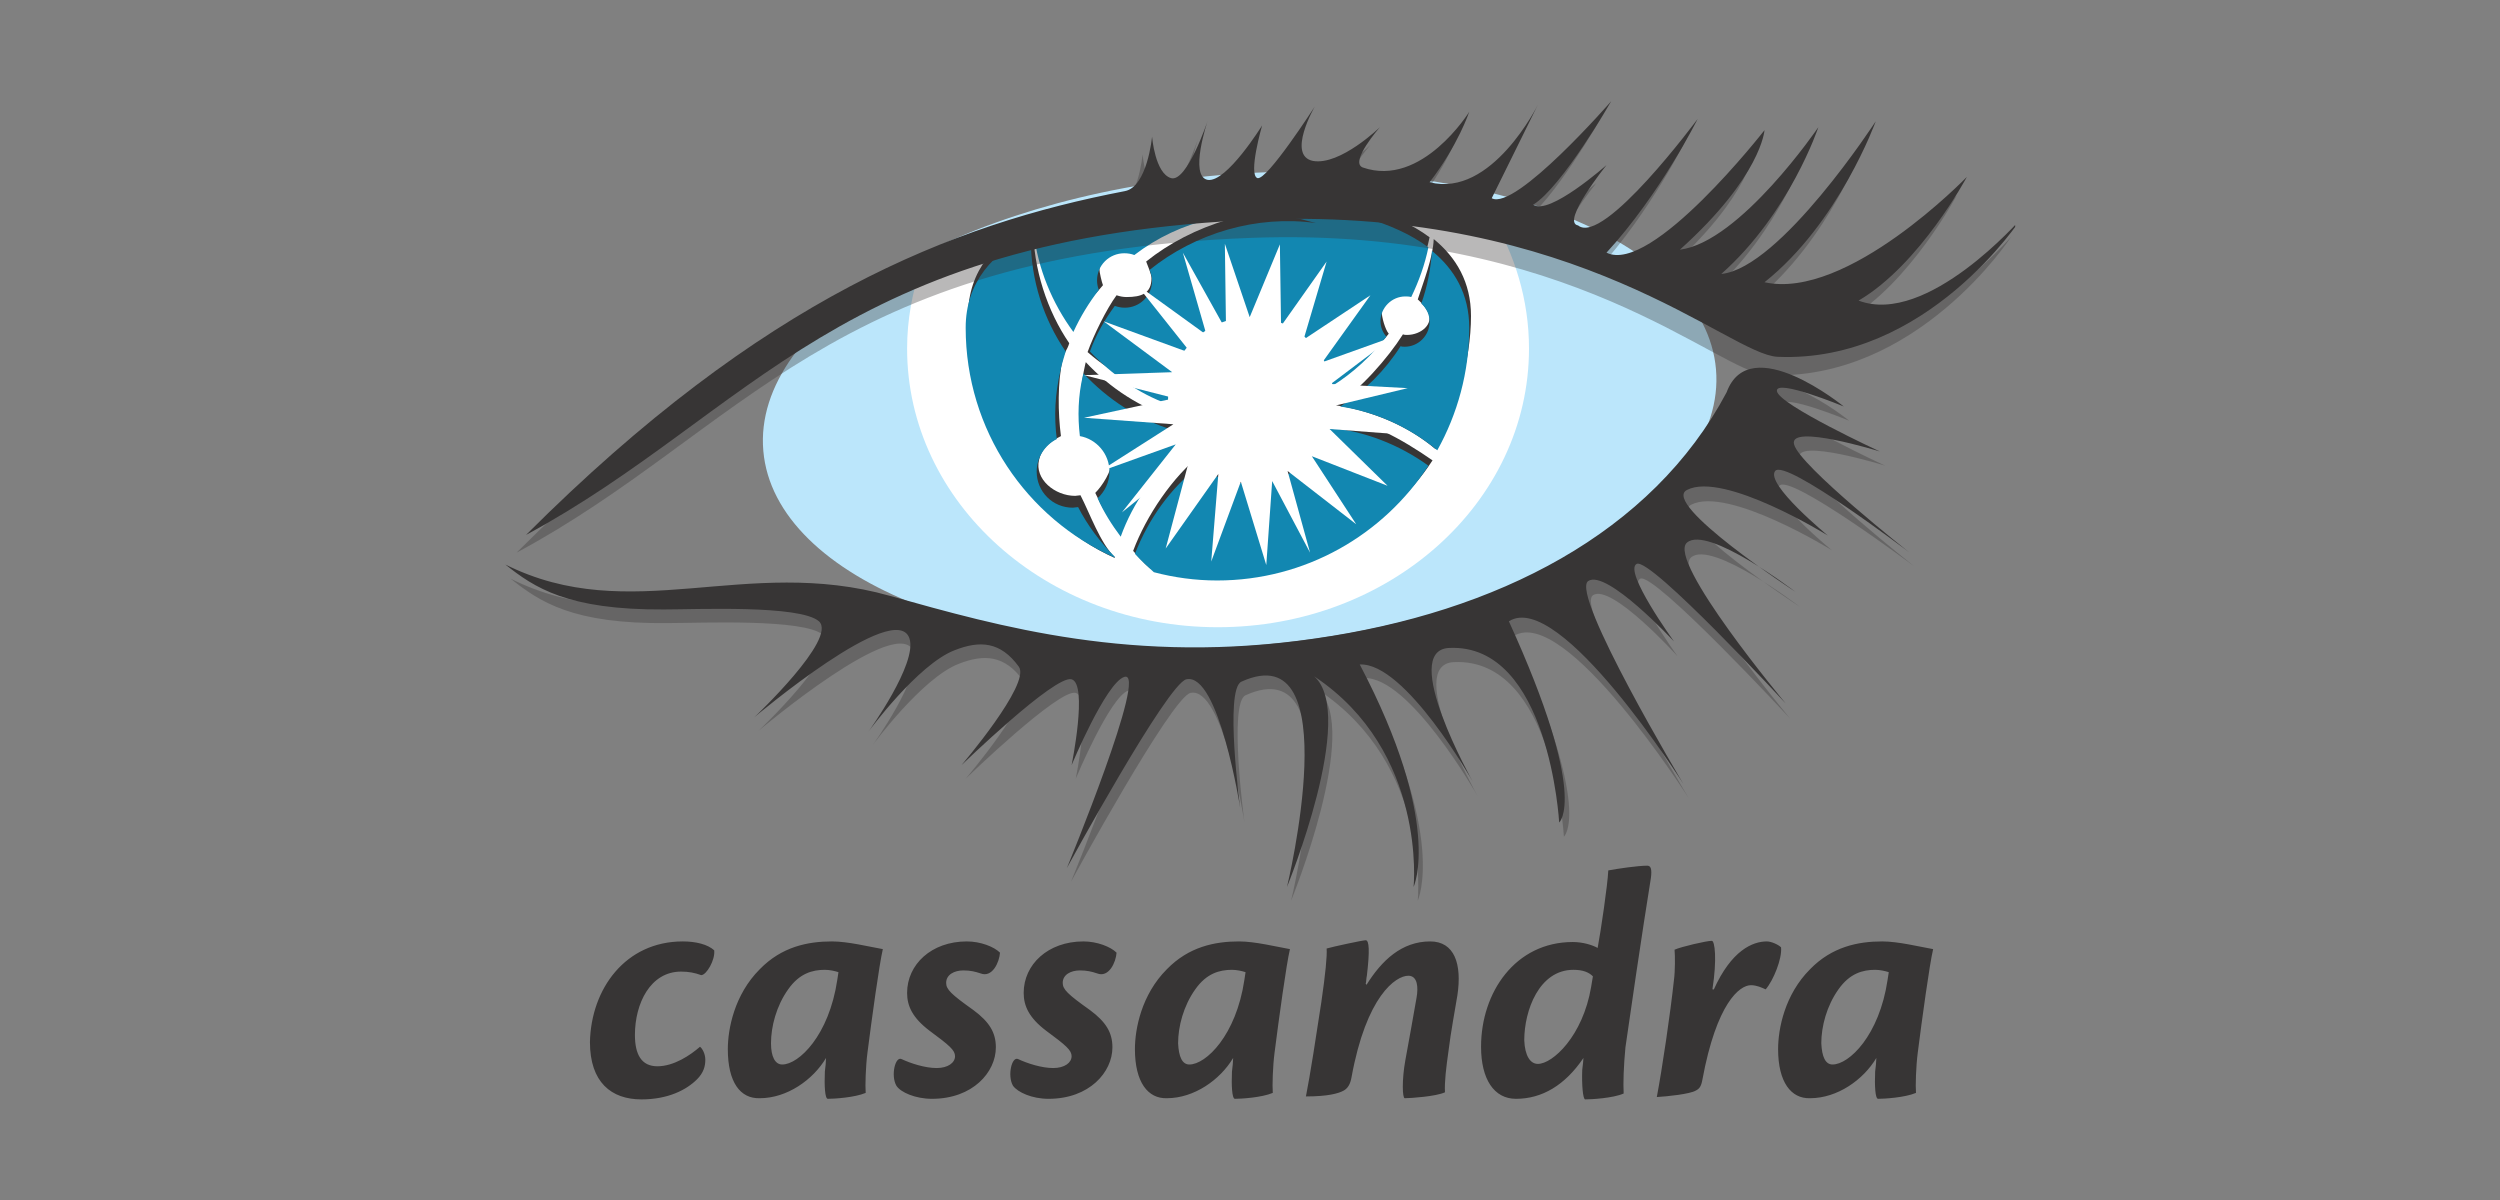<?xml version="1.0" encoding="UTF-8"?>
<svg xmlns="http://www.w3.org/2000/svg" width="125" height="60" viewBox="0 0 125 60" fill="none">
  <rect x="0" y="0" width="125" height="60" fill="#808080" stroke="none"/>
  <g clip-path="url(#clip0_2753_1849)">
    <path d="M34.142 47.071C34.793 47.071 35.385 47.219 35.71 47.515C35.769 47.988 35.325 48.757 35.059 48.757C34.734 48.639 34.438 48.58 34.053 48.58C32.515 48.58 31.746 50.178 31.746 51.746C31.746 52.722 32.071 53.314 32.87 53.314C33.698 53.314 34.527 52.752 35 52.337C35.118 52.426 35.266 52.692 35.266 52.988C35.266 53.314 35.178 53.639 34.852 53.965C34.32 54.497 33.402 54.97 32.071 54.97C30.562 54.97 29.497 54.112 29.497 52.101C29.556 49.438 31.272 47.071 34.142 47.071ZM39.112 53.225C39.941 53.225 41.45 51.775 41.864 48.994C41.894 48.817 41.894 48.787 41.923 48.609C41.746 48.55 41.479 48.491 41.243 48.491C40.621 48.491 39.97 48.669 39.408 49.468C38.817 50.296 38.55 51.331 38.55 52.16C38.55 52.84 38.757 53.225 39.112 53.225ZM36.391 52.456C36.391 51.45 36.716 49.734 37.988 48.462C39.083 47.337 40.385 47.071 41.598 47.071C42.397 47.071 43.462 47.337 44.142 47.456C43.965 48.195 43.58 51.006 43.373 52.633C43.284 53.314 43.255 54.29 43.284 54.645C42.722 54.882 41.686 54.941 41.391 54.941C41.243 54.941 41.213 54.26 41.243 53.58C41.272 53.373 41.302 53.047 41.302 52.899C40.651 53.994 39.349 54.911 37.988 54.911C37.012 54.941 36.391 54.112 36.391 52.456ZM48.343 47.071C49.024 47.071 49.704 47.337 50 47.633C49.97 48.106 49.615 48.905 49.024 48.669C48.757 48.58 48.521 48.521 48.166 48.521C47.722 48.521 47.308 48.728 47.308 49.142C47.308 49.468 47.544 49.704 48.669 50.503C49.468 51.095 49.793 51.627 49.793 52.367C49.793 53.609 48.639 54.941 46.598 54.941C45.769 54.941 45.03 54.615 44.822 54.29C44.527 53.787 44.763 52.781 45.089 52.959C45.533 53.166 46.243 53.402 46.834 53.402C47.397 53.402 47.752 53.136 47.752 52.811C47.752 52.515 47.485 52.278 46.479 51.538C45.621 50.888 45.355 50.296 45.355 49.645C45.355 48.225 46.568 47.071 48.343 47.071ZM54.172 47.071C54.852 47.071 55.533 47.337 55.828 47.633C55.799 48.106 55.444 48.905 54.852 48.669C54.586 48.58 54.349 48.521 53.994 48.521C53.55 48.521 53.136 48.728 53.136 49.142C53.136 49.468 53.373 49.704 54.497 50.503C55.296 51.095 55.621 51.627 55.621 52.367C55.621 53.609 54.468 54.941 52.426 54.941C51.598 54.941 50.888 54.615 50.651 54.29C50.355 53.787 50.592 52.781 50.917 52.959C51.361 53.166 52.071 53.402 52.663 53.402C53.225 53.402 53.58 53.136 53.58 52.811C53.58 52.515 53.314 52.278 52.308 51.538C51.45 50.888 51.184 50.296 51.184 49.645C51.184 48.225 52.397 47.071 54.172 47.071ZM59.468 53.225C60.296 53.225 61.805 51.775 62.219 48.994C62.248 48.817 62.248 48.787 62.278 48.609C62.101 48.55 61.834 48.491 61.598 48.491C60.976 48.491 60.325 48.669 59.763 49.468C59.172 50.296 58.905 51.331 58.905 52.16C58.935 52.84 59.112 53.225 59.468 53.225ZM56.746 52.456C56.746 51.45 57.071 49.734 58.343 48.462C59.438 47.337 60.74 47.071 61.953 47.071C62.752 47.071 63.817 47.337 64.497 47.456C64.32 48.195 63.935 51.006 63.728 52.633C63.639 53.314 63.609 54.29 63.639 54.645C63.077 54.882 62.041 54.941 61.746 54.941C61.598 54.941 61.568 54.26 61.598 53.58C61.627 53.373 61.657 53.047 61.657 52.899C61.006 53.994 59.704 54.911 58.343 54.911C57.397 54.941 56.746 54.112 56.746 52.456ZM68.314 49.26C69.083 48.018 70.089 47.071 71.509 47.071C72.722 47.071 73.106 48.195 72.87 49.763C72.751 50.503 72.544 51.568 72.426 52.544C72.308 53.373 72.219 54.112 72.249 54.615C71.805 54.822 70.533 54.911 70.237 54.911C70.118 54.911 70.089 53.994 70.266 53.018C70.414 52.219 70.68 50.74 70.828 49.882C70.917 49.379 70.888 48.787 70.414 48.787C69.793 48.787 68.314 49.793 67.574 53.876C67.515 54.201 67.397 54.408 67.189 54.527C66.923 54.675 66.391 54.822 65.296 54.822C65.503 53.787 65.828 51.686 66.065 50.118C66.272 48.698 66.361 47.781 66.331 47.426C66.627 47.337 68.136 47.012 68.284 47.012C68.462 47.012 68.491 47.544 68.343 48.787C68.314 48.905 68.314 49.083 68.284 49.201H68.314V49.26ZM76.894 53.195C77.633 53.195 79.142 51.805 79.556 49.349C79.586 49.201 79.615 48.965 79.645 48.817C79.438 48.609 79.142 48.491 78.669 48.491C76.953 48.491 76.213 50.532 76.213 52.012C76.243 52.781 76.509 53.195 76.894 53.195ZM75.799 54.941C74.704 54.941 74.053 53.965 74.053 52.337C74.053 49.615 75.769 47.101 78.639 47.101C79.142 47.101 79.615 47.248 79.882 47.397C80.03 46.627 80.385 44.231 80.414 43.521C80.888 43.432 81.894 43.284 82.367 43.284C82.544 43.284 82.604 43.462 82.544 43.905C82.13 46.45 81.42 51.302 81.272 52.367C81.183 53.284 81.154 54.172 81.183 54.675C80.651 54.911 79.556 54.97 79.26 54.97C79.142 54.97 79.083 54.201 79.112 53.491C79.142 53.284 79.172 52.959 79.172 52.899C78.254 54.26 77.101 54.941 75.799 54.941ZM85.68 49.497C86.568 47.515 87.633 47.071 88.343 47.071C88.55 47.071 88.905 47.219 89.053 47.367C89.112 47.929 88.669 49.024 88.284 49.468C88.077 49.379 87.84 49.26 87.544 49.26C86.982 49.26 85.828 50.148 85.118 53.994C85.059 54.319 84.97 54.438 84.793 54.527C84.497 54.704 83.373 54.822 82.84 54.852C83.106 53.462 83.521 50.651 83.698 48.994C83.757 48.58 83.757 47.781 83.728 47.485C84.053 47.337 85.326 47.041 85.592 47.041C85.74 47.041 85.858 47.959 85.621 49.468H85.68V49.497ZM91.627 53.225C92.456 53.225 93.965 51.775 94.379 48.994C94.408 48.817 94.408 48.787 94.438 48.609C94.26 48.55 93.994 48.491 93.757 48.491C93.136 48.491 92.485 48.669 91.923 49.468C91.331 50.296 91.065 51.331 91.065 52.16C91.095 52.84 91.272 53.225 91.627 53.225ZM88.905 52.456C88.905 51.45 89.231 49.734 90.503 48.462C91.598 47.337 92.899 47.071 94.112 47.071C94.911 47.071 95.976 47.337 96.657 47.456C96.479 48.195 96.095 51.006 95.888 52.633C95.799 53.314 95.769 54.29 95.799 54.645C95.237 54.882 94.201 54.941 93.905 54.941C93.757 54.941 93.728 54.26 93.757 53.58C93.787 53.373 93.817 53.047 93.817 52.899C93.166 53.994 91.864 54.911 90.503 54.911C89.556 54.941 88.905 54.112 88.905 52.456Z" fill="#373535"></path>
    <path d="M85.799 18.462C86.361 24.941 76.154 31.124 62.988 32.248C49.822 33.373 38.728 29.024 38.166 22.544C37.604 16.065 47.811 9.882 60.976 8.757C74.112 7.633 85.237 11.953 85.799 18.462Z" fill="#BBE6FB"></path>
    <path d="M61.331 9.497C56.302 9.408 50.444 11.42 46.065 13.284C45.621 14.586 45.355 15.976 45.355 17.426C45.355 25.118 52.308 31.361 60.888 31.361C69.467 31.361 76.45 25.148 76.45 17.426C76.45 15 75.74 12.692 74.527 10.71C71.035 10.178 66.213 9.586 61.331 9.497Z" fill="white"></path>
    <path d="M60.917 9.497C58.136 9.32 53.343 10.769 49.349 12.219C48.728 13.639 48.402 15.207 48.402 16.864C48.402 23.61 54.527 29.083 60.976 29.083C67.396 29.083 73.077 23.61 73.55 16.864C73.698 14.675 72.959 12.604 71.894 10.828C67.781 10.118 63.402 9.675 60.917 9.497Z" fill="white"></path>
    <path d="M53.787 16.006C54.142 15.237 54.645 14.882 55.148 14.26C55.089 14.112 54.971 13.61 54.971 13.461C54.971 12.692 55.592 12.101 56.331 12.101C56.509 12.101 56.686 12.13 56.834 12.189C59.112 10.444 62.101 9.704 65.118 10.385C65.385 10.444 65.651 10.533 65.917 10.592C62.959 10.178 59.586 11.243 57.308 13.077C57.367 13.254 57.574 13.698 57.574 13.905C57.574 14.675 57.071 14.852 56.331 14.852C56.154 14.852 56.006 14.822 55.828 14.763C55.325 15.444 54.675 16.775 54.379 17.604C55.651 18.728 56.775 19.142 58.255 19.704C58.255 19.645 58.314 19.556 58.314 19.497C58.314 17.219 60.325 15.355 62.604 15.355C64.645 15.355 66.361 16.834 66.686 18.787C67.722 18.136 68.698 17.633 69.438 16.686C69.26 16.479 69.083 15.858 69.083 15.562C69.083 14.882 69.645 14.319 70.326 14.319C70.414 14.319 70.503 14.319 70.621 14.349C71.006 13.55 71.302 12.722 71.479 11.864C67.9 9.201 60.976 9.586 60.976 9.586C60.976 9.586 55.473 9.29 51.746 11.124C52.012 12.84 52.722 14.556 53.787 16.006Z" fill="#373535"></path>
    <path d="M70.888 14.97C71.154 15.207 71.272 15.385 71.391 15.592C71.716 16.183 71.065 16.746 70.355 16.746C70.296 16.746 70.207 16.746 70.148 16.716C69.379 17.929 68.018 19.468 66.805 20.266C68.669 20.562 70.414 21.302 71.775 22.456C72.781 20.651 73.55 18.018 73.55 15.799C73.55 14.112 72.811 12.87 71.686 11.953C71.657 12.87 71.154 14.142 70.888 14.97ZM55.858 26.45C56.479 24.734 57.988 23.432 59.438 22.278C59.231 21.982 58.905 21.272 58.787 20.947C57.041 20.414 55.503 19.408 54.29 18.107C54.29 18.136 54.26 18.195 54.26 18.225C54.024 19.231 53.994 20.266 54.112 21.243C54.941 21.39 55.592 22.13 55.592 23.018C55.592 23.55 55.118 24.29 54.763 24.645C55.118 25.414 55.385 25.828 55.858 26.45Z" fill="#373535"></path>
    <path d="M55.74 27.87C55 27.13 54.497 25.68 54.024 24.763C53.935 24.763 53.846 24.793 53.757 24.793C52.752 24.793 51.716 23.965 51.953 22.988C52.071 22.456 52.456 22.101 53.047 21.805C52.899 20.68 52.87 19.112 53.136 17.959C53.195 17.633 53.373 17.485 53.462 17.16C52.367 15.562 51.657 13.432 51.657 11.331V11.095C49.793 12.041 48.402 13.491 48.402 15.799C48.402 20.917 51.361 25.947 55.74 27.899V27.87ZM66.538 20.799C65.976 22.396 64.438 23.58 62.633 23.58C61.657 23.58 60.769 23.254 60.089 22.692C58.639 23.817 57.308 25.799 56.657 27.544C56.953 27.87 57.16 28.136 57.515 28.432C58.521 28.698 59.941 28.432 61.035 28.432C65.444 28.432 69.379 26.479 71.627 23.018C70.089 21.953 68.314 20.947 66.538 20.799Z" fill="#373535"></path>
    <path d="M53.669 16.598C54.024 15.828 54.438 15.148 54.941 14.497C54.882 14.349 54.852 14.172 54.852 14.024C54.852 13.254 55.473 12.663 56.213 12.663C56.391 12.663 56.568 12.692 56.716 12.752C58.994 11.006 61.982 10.266 65 10.947C65.266 11.006 65.533 11.095 65.799 11.154C62.84 10.74 59.763 11.657 57.485 13.491C57.544 13.669 57.604 13.846 57.604 14.024C57.604 14.793 56.982 15.385 56.243 15.385C56.065 15.385 55.917 15.355 55.74 15.296C55.237 15.976 54.793 16.746 54.497 17.574C55.592 18.728 56.923 19.675 58.402 20.207V20C58.402 17.722 60.266 15.858 62.544 15.858C64.586 15.858 66.302 17.337 66.627 19.29C67.663 18.639 68.55 17.811 69.32 16.834C69.142 16.627 69.024 16.361 69.024 16.065C69.024 15.385 69.586 14.822 70.266 14.822C70.355 14.822 70.444 14.822 70.562 14.852C70.947 14.053 71.243 13.225 71.42 12.367C67.84 9.704 60.917 10.089 60.917 10.089C60.917 10.089 55.414 9.793 51.686 11.627C51.894 13.432 52.604 15.148 53.669 16.598Z" fill="#1287B1"></path>
    <path d="M71.065 15.178C71.331 15.414 71.479 15.74 71.479 16.095C71.479 16.775 70.917 17.337 70.237 17.337C70.178 17.337 70.089 17.337 70.03 17.308C69.26 18.521 68.225 19.556 67.012 20.325C68.787 20.592 70.473 21.361 71.864 22.515C72.87 20.71 73.462 18.61 73.462 16.39C73.462 14.704 72.722 13.461 71.598 12.544C71.538 13.461 71.361 14.349 71.065 15.178ZM56.035 26.834C56.657 25.118 57.722 23.61 59.172 22.456C58.965 22.16 58.787 21.864 58.669 21.509C56.923 20.976 55.385 19.97 54.172 18.669C54.172 18.698 54.142 18.757 54.142 18.787C53.905 19.793 53.876 20.828 53.994 21.805C54.822 21.953 55.473 22.692 55.473 23.58C55.473 24.112 55.237 24.586 54.882 24.911C55.178 25.592 55.592 26.243 56.035 26.834Z" fill="#1287B1"></path>
    <path d="M55.74 27.84C55 27.101 54.379 26.272 53.905 25.355C53.817 25.355 53.728 25.385 53.639 25.385C52.633 25.385 51.834 24.586 51.834 23.58C51.834 22.87 52.249 22.248 52.84 21.953C52.692 20.828 52.752 19.704 53.018 18.55C53.077 18.225 53.195 17.899 53.284 17.574C52.189 15.976 51.538 14.024 51.538 11.923V11.686C49.675 12.633 48.284 14.083 48.284 16.39C48.284 21.509 51.331 25.917 55.71 27.87C55.74 27.87 55.74 27.87 55.74 27.84ZM66.42 21.39C65.858 22.988 64.32 24.172 62.515 24.172C61.538 24.172 60.651 23.846 59.97 23.284C58.521 24.408 57.426 25.947 56.746 27.692C57.041 28.018 57.367 28.314 57.692 28.61C58.698 28.876 59.763 29.024 60.858 29.024C65.266 29.024 69.172 26.746 71.42 23.284C69.941 22.219 68.195 21.538 66.42 21.39Z" fill="#1287B1"></path>
    <path d="M66.568 20.325L70.385 19.408L66.538 19.201L69.674 16.834L66.124 18.107L68.521 14.763L65.177 16.982L66.331 13.077L64.053 16.302L63.994 12.219L62.485 15.858L61.243 12.189L61.302 16.509L59.142 12.633L60.325 16.746L56.805 14.201L59.556 17.663L55.178 16.065L58.609 18.61L54.201 18.757L58.728 19.911L54.201 20.888L58.669 21.213L54.911 23.61L58.787 22.219L56.095 25.621L59.497 22.87L58.284 27.426L60.917 23.698L60.562 28.077L62.041 24.083L63.314 28.254L63.609 24.053L65.503 27.633L64.379 23.55L67.811 26.213L65.592 22.811L69.379 24.29L66.479 21.45L70.355 21.746L66.568 20.325Z" fill="white"></path>
    <path d="M25.828 27.633C37.692 15.769 47.16 12.101 55.769 10.444C56.894 10.237 57.13 7.722 57.13 7.722C57.13 7.722 57.278 9.556 58.077 9.793C58.876 10.03 59.911 6.923 59.911 6.923C59.911 6.923 58.965 9.704 59.911 9.882C60.858 10.03 62.633 7.16 62.633 7.16C62.633 7.16 61.923 9.615 62.396 9.793C62.87 9.941 65.266 6.213 65.266 6.213C65.266 6.213 63.846 8.669 65.177 8.935C66.538 9.172 68.521 7.249 68.521 7.249C68.521 7.249 66.982 8.994 67.663 9.26C70.621 10.296 72.988 6.479 72.988 6.479C72.988 6.479 72.426 8.166 71.006 10C74.112 10.799 76.42 6.124 76.42 6.124L74.112 10.799C75.296 11.39 80.059 5.888 80.059 5.888C80.059 5.888 77.603 10.178 76.154 11.065C76.953 11.716 79.823 9.142 79.823 9.142C79.823 9.142 77.515 12.012 78.402 12.16C79.674 13.195 84.379 6.834 84.379 6.834C84.379 6.834 82.544 10.592 79.852 13.521C82.101 14.675 87.722 7.426 87.722 7.426C87.722 7.426 87.574 9.734 83.491 13.402C86.509 13.018 90.414 7.278 90.414 7.278C90.414 7.278 88.994 11.568 85.562 14.615C88.521 14.319 93.284 6.982 93.284 6.982C93.284 6.982 91.45 12.071 87.722 15.03C91.864 15.947 97.84 9.763 97.84 9.763C97.84 9.763 95.503 14.142 92.426 15.947C95.858 17.248 100.562 11.834 100.562 11.834C100.562 11.834 95.858 19.083 88.373 18.757C85.917 18.639 78.491 11.302 62.574 11.893C41.509 12.663 37.071 21.598 25.828 27.633Z" fill="#373535" fill-opacity="0.35"></path>
    <path d="M26.302 26.746C38.166 14.882 47.633 11.213 56.243 9.556C57.367 9.349 57.603 6.834 57.603 6.834C57.603 6.834 57.752 8.669 58.55 8.905C59.349 9.142 60.385 6.035 60.385 6.035C60.385 6.035 59.438 8.817 60.385 8.994C61.331 9.142 63.106 6.272 63.106 6.272C63.106 6.272 62.396 8.728 62.87 8.905C63.343 9.053 65.74 5.325 65.74 5.325C65.74 5.325 64.32 7.781 65.651 8.047C67.012 8.284 68.994 6.361 68.994 6.361C68.994 6.361 67.456 8.107 68.136 8.373C71.095 9.408 73.462 5.592 73.462 5.592C73.462 5.592 72.899 7.278 71.479 9.112C74.586 9.911 76.894 5.237 76.894 5.237L74.586 9.911C75.769 10.562 80.562 5.059 80.562 5.059C80.562 5.059 78.106 9.349 76.657 10.237C77.456 10.799 80.325 8.254 80.325 8.254C80.325 8.254 78.018 11.124 78.905 11.272C80.177 12.308 84.882 5.947 84.882 5.947C84.882 5.947 83.018 9.704 80.325 12.633C82.574 13.757 88.225 6.509 88.225 6.509C88.225 6.509 88.077 8.817 83.994 12.485C87.012 12.101 90.917 6.361 90.917 6.361C90.917 6.361 89.497 10.651 86.065 13.698C89.024 13.402 93.787 6.065 93.787 6.065C93.787 6.065 91.953 11.154 88.225 14.112C92.367 15.03 98.343 8.846 98.343 8.846C98.343 8.846 96.006 13.225 92.929 15.03C96.361 16.331 101.065 10.917 101.065 10.917C101.065 10.917 96.361 18.166 88.876 17.84C86.42 17.722 78.994 10.385 63.077 10.976C42.012 11.775 37.544 20.68 26.302 26.746Z" fill="#373535"></path>
    <path d="M25.533 28.935C31.805 32.071 37.544 28.462 44.763 30.503C50.266 32.041 56.953 33.965 66.036 32.633C75.118 31.331 82.87 27.367 86.598 20.325C87.751 17.189 92.456 21.035 92.456 21.035C92.456 21.035 89.024 19.615 89.112 20.266C89.201 20.947 94.26 23.284 94.26 23.284C94.26 23.284 89.675 21.864 89.971 22.929C90.237 23.994 95.71 28.314 95.71 28.314C95.71 28.314 89.468 23.639 88.965 24.29C88.432 24.941 91.598 27.515 91.598 27.515C91.598 27.515 86.391 24.29 84.556 25.237C83.225 25.917 89.971 30.325 89.971 30.325C89.971 30.325 85.592 26.982 84.556 27.87C83.521 28.757 89.497 35.917 89.497 35.917C89.497 35.917 82.692 28.58 82.012 28.935C81.331 29.29 83.876 32.811 83.876 32.811C83.876 32.811 80.562 29.142 79.645 29.763C78.728 30.414 84.438 39.911 84.438 39.911C84.438 39.911 78.254 30.177 75.68 31.805C79.675 40.592 78.195 41.834 78.195 41.834C78.195 41.834 77.692 32.87 72.692 33.106C70.178 33.225 73.876 39.793 73.876 39.793C73.876 39.793 70.473 33.787 68.195 33.905C72.367 41.834 70.888 45.03 70.888 45.03C70.888 45.03 71.568 38.254 65.917 34.497C68.077 36.42 64.556 45.03 64.556 45.03C64.556 45.03 67.633 32.337 62.278 34.763C61.42 35.148 62.219 41.095 62.219 41.095C62.219 41.095 61.154 34.29 59.527 34.645C58.58 34.852 53.55 44.083 53.55 44.083C53.55 44.083 57.663 34.112 56.42 34.527C55.503 34.822 53.787 38.935 53.787 38.935C53.787 38.935 54.615 34.882 53.787 34.645C52.959 34.408 48.284 38.935 48.284 38.935C48.284 38.935 51.746 34.882 51.154 34.024C50.237 32.752 49.201 32.692 47.929 33.195C46.095 33.905 43.639 37.248 43.639 37.248C43.639 37.248 46.095 33.846 45.681 32.604C45 30.562 37.929 36.538 37.929 36.538C37.929 36.538 42.101 32.604 41.154 31.746C40.207 30.917 35 31.154 33.402 31.154C28.639 31.213 26.982 30.089 25.533 28.935Z" fill="#373535" fill-opacity="0.35"></path>
    <path d="M25.266 28.225C31.538 31.361 37.278 27.752 44.497 29.793C50 31.331 56.686 33.254 65.769 31.923C74.852 30.621 82.603 26.657 86.331 19.615C87.485 16.479 92.189 20.325 92.189 20.325C92.189 20.325 88.757 18.905 88.846 19.556C88.935 20.237 93.994 22.574 93.994 22.574C93.994 22.574 89.408 21.154 89.704 22.219C89.97 23.284 95.444 27.604 95.444 27.604C95.444 27.604 89.26 22.899 88.757 23.55C88.254 24.201 91.391 26.775 91.391 26.775C91.391 26.775 86.183 23.55 84.349 24.497C83.018 25.177 89.763 29.586 89.763 29.586C89.763 29.586 85.385 26.243 84.349 27.13C83.314 28.018 89.29 35.178 89.29 35.178C89.29 35.178 82.515 27.84 81.834 28.195C81.154 28.55 83.698 32.071 83.698 32.071C83.698 32.071 80.325 28.432 79.408 29.053C78.491 29.704 84.172 39.201 84.172 39.201C84.172 39.201 77.988 29.438 75.444 31.065C79.467 39.882 77.959 41.124 77.959 41.124C77.959 41.124 77.456 32.16 72.456 32.397C69.941 32.515 73.639 39.083 73.639 39.083C73.639 39.083 70.266 33.106 67.988 33.225C72.16 41.154 70.68 44.349 70.68 44.349C70.68 44.349 71.361 37.574 65.71 33.817C67.87 35.74 64.349 44.349 64.349 44.349C64.349 44.349 67.426 31.657 62.071 34.083C61.213 34.468 62.012 40.414 62.012 40.414C62.012 40.414 60.947 33.609 59.319 33.965C58.373 34.172 53.343 43.402 53.343 43.402C53.343 43.402 57.456 33.432 56.213 33.846C55.296 34.142 53.58 38.254 53.58 38.254C53.58 38.254 54.408 34.201 53.58 33.965C52.751 33.728 48.077 38.254 48.077 38.254C48.077 38.254 51.538 34.201 50.947 33.343C50.029 32.071 48.994 32.012 47.722 32.515C45.888 33.225 43.432 36.568 43.432 36.568C43.432 36.568 45.888 33.166 45.473 31.923C44.793 29.882 37.722 35.858 37.722 35.858C37.722 35.858 41.894 31.923 40.947 31.065C40 30.237 34.793 30.473 33.195 30.473C28.373 30.503 26.716 29.379 25.266 28.225Z" fill="#373535"></path>
  </g>
  <defs>
    <clipPath id="clip0_2753_1849">
      <rect width="75.758" height="50" fill="white" transform="translate(25 5)"></rect>
    </clipPath>
  </defs>
</svg>
